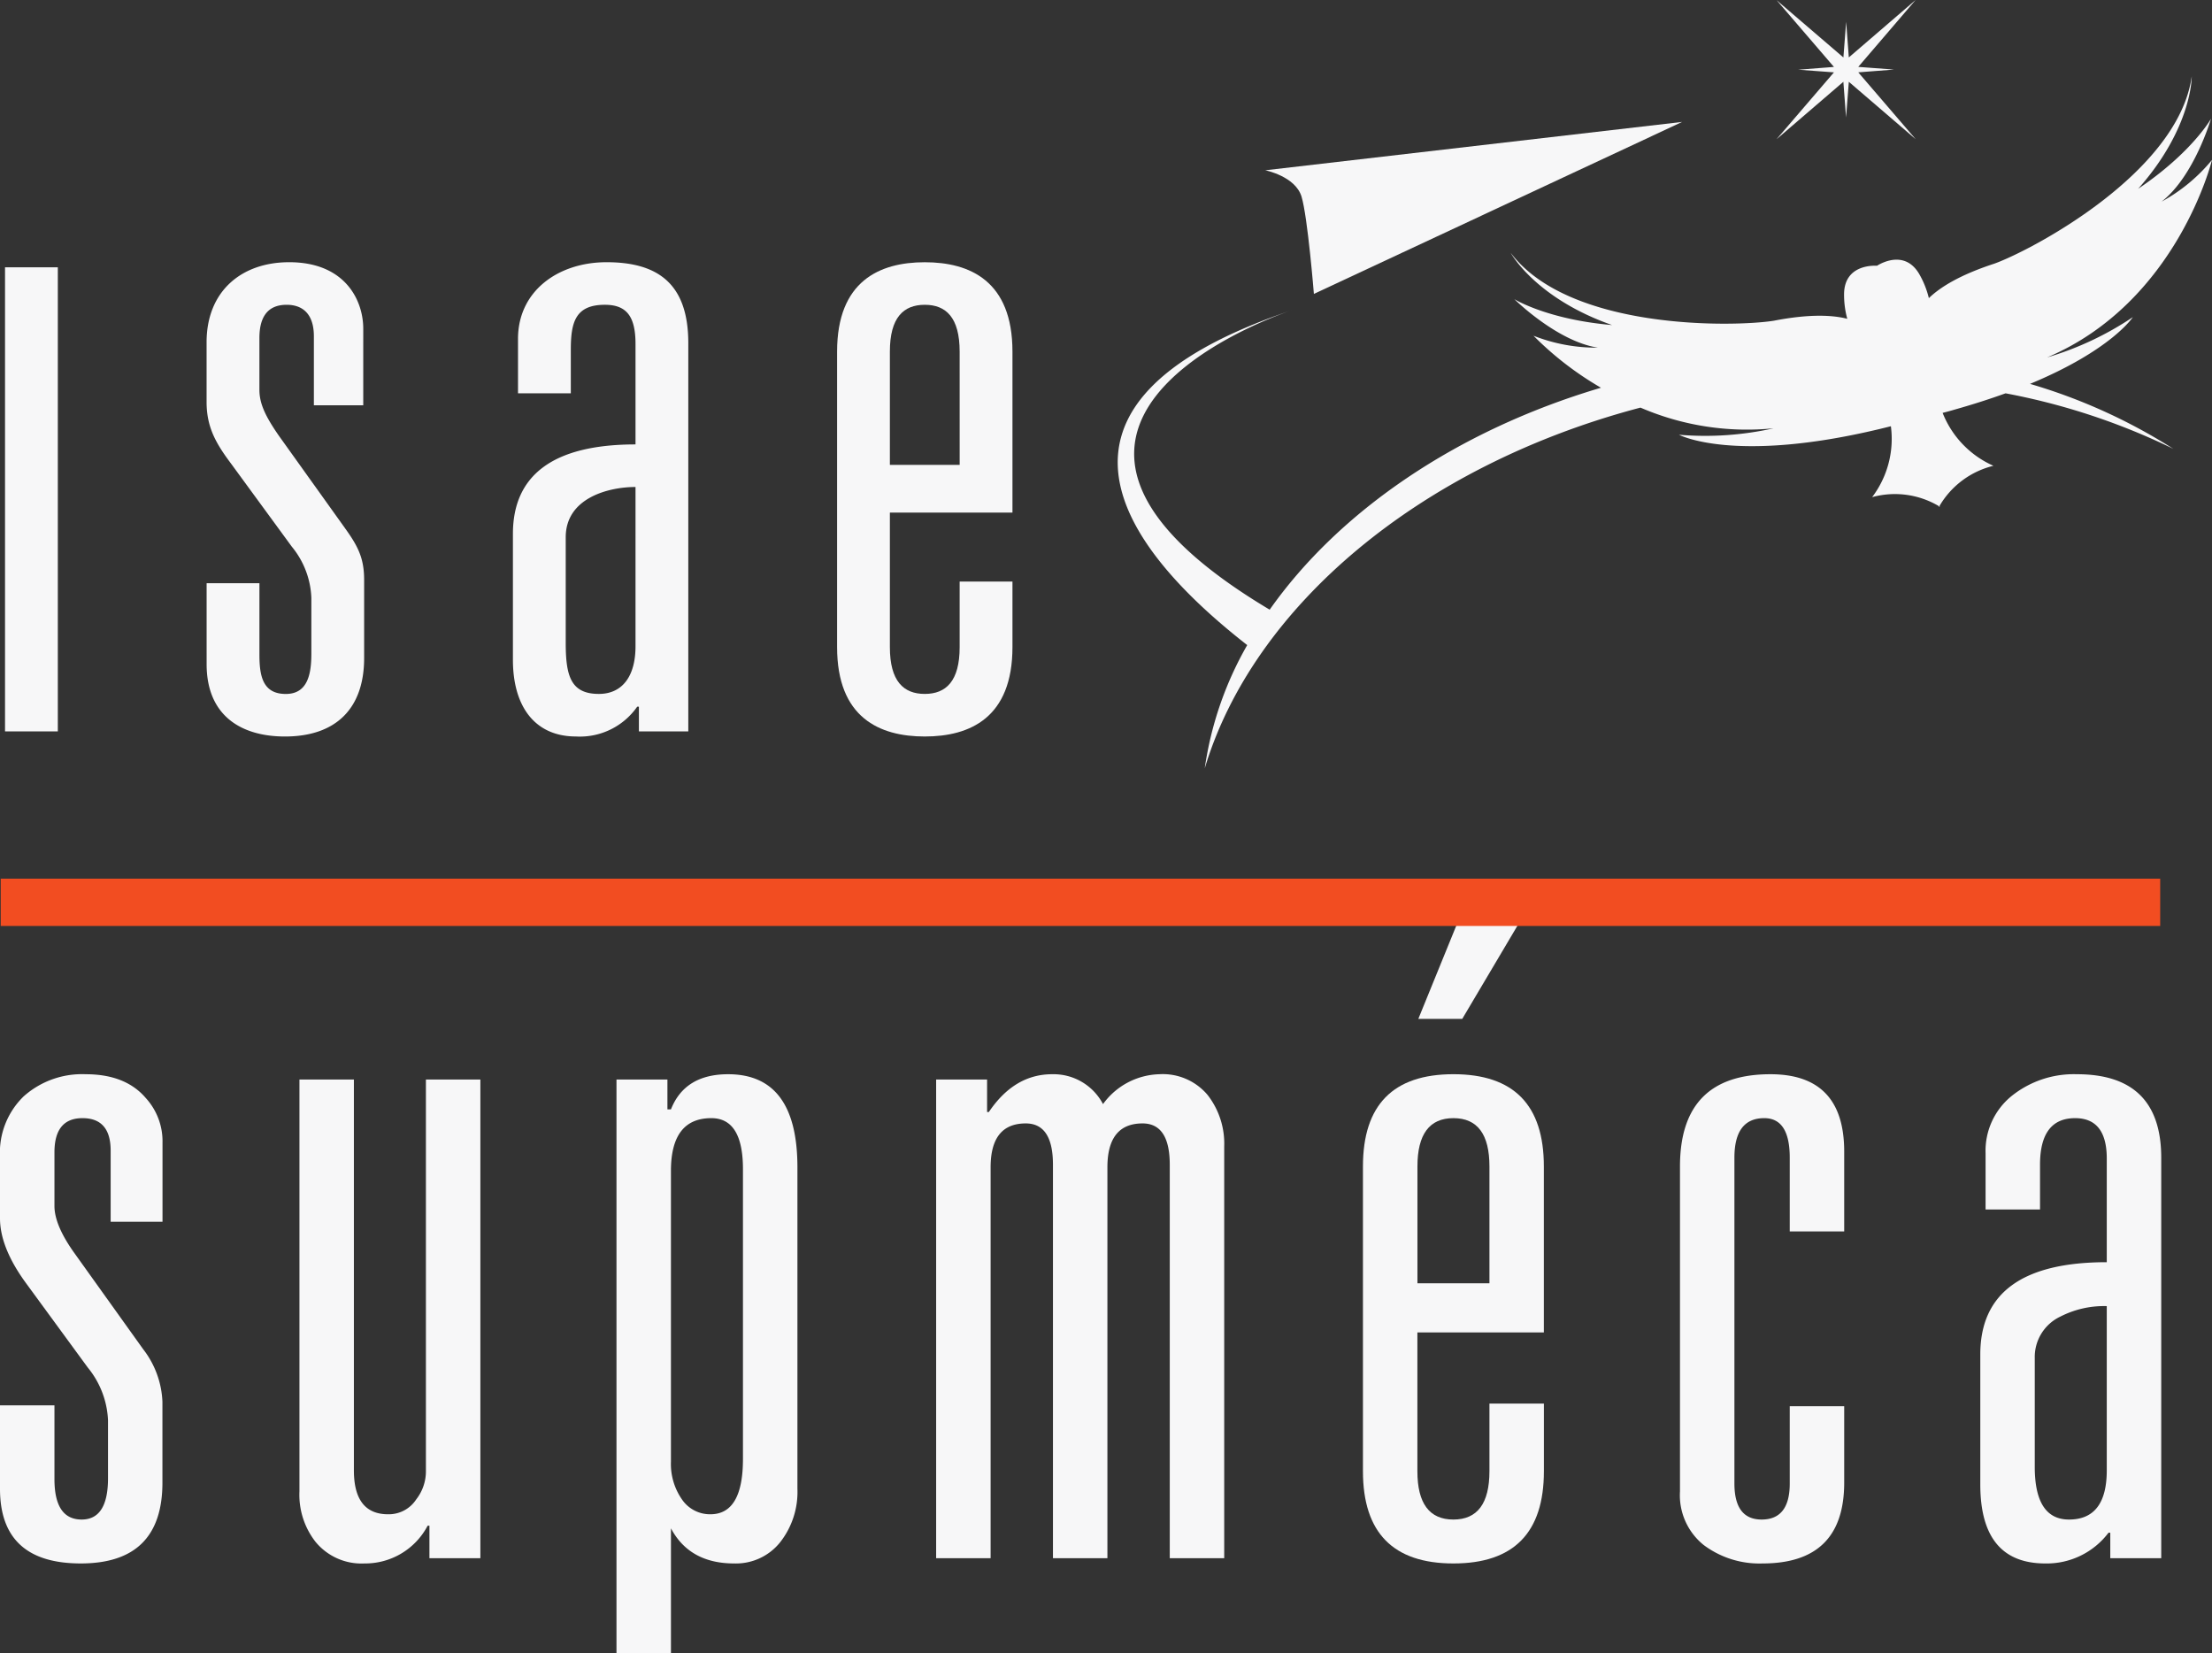 <svg xmlns="http://www.w3.org/2000/svg" width="250.391" height="187.097" viewBox="0 0 250.391 187.097">
  <rect x="0" y="0" width="250.391" height="187.097" fill="#333333" stroke="none"/>
  <g>
    <g>
      <path d="M.569,30.254H6.545V82.782H.569Z" fill="#f7f7f8"/>
      <path d="M35.53,38.059c0-2.4-1.154-3.562-3.084-3.562-2.408,0-3.081,1.735-3.081,3.755V44.13c0,1.544.673,2.989,2.216,5.207L39.1,59.846c1.447,2.02,2.118,3.369,2.118,5.779v8.868c0,5.685-3.181,8.866-8.96,8.866-4.916,0-8.869-2.314-8.869-8.193V66.008h5.978v8.1c0,2.413.383,4.436,2.984,4.436,2.411,0,2.893-2.122,2.893-4.534V67.649a9.684,9.684,0,0,0-2.217-5.783l-6.842-9.35c-1.732-2.311-2.8-4.141-2.8-7.029V38.739c0-5.786,3.953-9.061,9.35-9.061,6.361,0,8.384,4.337,8.384,7.519V45.87H35.53Z" fill="#f7f7f8"/>
      <path d="M71.938,38.93c0-3.186-1.061-4.433-3.473-4.433-3.369,0-3.851,2.026-3.851,5.1v4.916H58.637V38.35c0-5.4,4.529-8.672,10.024-8.672,5.785,0,9.252,2.411,9.252,9.156V82.782H72.322v-2.8h-.191a7.908,7.908,0,0,1-6.94,3.375c-4.626,0-7.13-3.375-7.13-8.673V60.422c0-6.554,4.432-10.121,13.877-10.121Zm0,16.189c-3.085,0-7.9,1.254-7.9,5.685V72.758c0,3.759.576,5.782,3.754,5.782,2.6,0,4.146-1.929,4.146-5.393Z" fill="#f7f7f8"/>
      <path d="M108.629,65.821h5.978V73.24c0,8-4.819,10.119-9.927,10.119s-9.924-2.12-9.924-10.119V39.8c0-8,4.818-10.119,9.924-10.119s9.927,2.118,9.927,10.119V58.014H100.731V73.24c0,3.856,1.542,5.3,3.949,5.3s3.949-1.444,3.949-5.3Zm0-26.024c0-3.854-1.538-5.3-3.949-5.3s-3.949,1.446-3.949,5.3V52.614h7.9Z" fill="#f7f7f8"/>
    </g>
    <g>
      <path d="M146.185,35.121l-.054.019.054-.018Z" fill="#f7f7f8"/>
      <polygon points="208.663 9.258 208.968 13.294 209.281 9.258 216.837 15.744 216.835 15.741 216.838 15.743 210.35 8.189 211.855 8.071 214.385 7.874 214.381 7.873 214.385 7.873 211.956 7.691 210.35 7.57 216.837 0.001 216.836 0.001 216.838 0 209.281 6.5 209.281 6.5 209.281 6.5 208.978 2.472 208.667 6.504 201.107 0.021 207.597 7.576 203.562 7.889 207.597 8.189 201.099 15.758 208.663 9.258" fill="#f7f7f8"/>
      <path d="M147.328,22.248c.7,2.307,1.4,11.019,1.4,11.019L190.412,13.8l-47.19,5.473S146.619,19.942,147.328,22.248Z" fill="#f7f7f8"/>
      <path d="M227.025,44.517A74.8,74.8,0,0,1,246.016,50.8a63.424,63.424,0,0,0-16.225-7.351c9.234-3.828,11.641-7.556,11.641-7.556a35.387,35.387,0,0,1-9.715,4.565C246.46,34.212,250.391,18.1,250.391,18.1a19.39,19.39,0,0,1-5.711,4.723c3.7-2.867,5.6-9.389,5.6-9.389s-2.123,3.806-8.248,7.933c6.137-6.907,6.065-12.723,6.065-12.723-1.528,10.916-18.08,19.651-22.322,21.189-4,1.3-6.209,2.72-7.435,3.91a10.367,10.367,0,0,0-1.046-2.651c-1.643-2.921-4.458-1.245-4.826-1.012-.43-.027-3.709-.125-3.726,3.227a10.366,10.366,0,0,0,.363,2.776c-1.656-.425-4.254-.569-8.3.215-4.456.716-23.167,1.117-29.8-7.684,0,0,2.761,5.119,11.478,8.177-7.361-.633-11.064-2.931-11.064-2.931s4.828,4.78,9.457,5.487A19.378,19.378,0,0,1,173.589,38a36.507,36.507,0,0,0,7.635,5.885c-16.348,4.841-29.669,14-37.5,25.121-34.336-20.482-.737-32.777,2.257-33.809-31.139,10.569-18.848,26.855-4.8,37.816a39.168,39.168,0,0,0-4.809,13.956c5.48-18.314,24.349-34.252,49.323-40.835a30.4,30.4,0,0,0,15.071,2.343,35.469,35.469,0,0,1-10.711.73s6.193,3.31,22.778-.666c.511-.124.917-.225,1.209-.3a10.928,10.928,0,0,1-2.122,8.028,9.739,9.739,0,0,1,7.538,1.008l.024.1,0,0c.011-.019.024-.033.035-.054a.572.572,0,0,0,.056.035h.006l-.029-.1a9.757,9.757,0,0,1,6.1-4.539,10.926,10.926,0,0,1-5.751-5.987c.359-.091.885-.229,1.346-.368C223.384,45.759,225.3,45.141,227.025,44.517Z" fill="#f7f7f8"/>
    </g>
    <g>
      <path d="M12.526,138.286v-8.052q0-3.675-3.182-3.678t-3.18,3.877V136.5q0,2.188,2.286,5.368L16.2,152.7a10.376,10.376,0,0,1,2.186,5.965v9.146q0,9.147-9.245,9.145Q0,176.957,0,168.507v-9.444H6.164v8.351q0,4.574,3.08,4.573,2.984,0,2.983-4.673v-6.561a10.094,10.094,0,0,0-2.286-5.965l-7.059-9.642Q0,141.171,0,137.889V130.93a8.861,8.861,0,0,1,2.7-6.859,9.924,9.924,0,0,1,7-2.486q4.5,0,6.795,2.685a7.258,7.258,0,0,1,1.9,5.07v8.946Z" fill="#f7f7f8"/>
      <path d="M54.376,122.182v54.179H48.61v-3.679h-.2a7.99,7.99,0,0,1-7.157,4.275,6.724,6.724,0,0,1-5.567-2.485,8.656,8.656,0,0,1-1.79-5.666V122.182H40.06v44.237q0,4.974,3.878,4.971a3.711,3.711,0,0,0,3.181-1.689,5.161,5.161,0,0,0,1.093-3.282V122.182Z" fill="#f7f7f8"/>
      <path d="M69.784,187.1V122.182H75.55v3.38h.4q1.569-3.975,6.471-3.977,7.844,0,7.845,10.538v36.384a9.216,9.216,0,0,1-1.967,6.064,6.4,6.4,0,0,1-5.191,2.386q-5.043,0-7.158-3.976V187.1ZM84.1,165.127V132.322q0-5.764-3.579-5.766-4.573,0-4.573,5.965v32.905A7.017,7.017,0,0,0,77.19,169.7a3.83,3.83,0,0,0,3.23,1.689Q84.1,171.39,84.1,165.127Z" fill="#f7f7f8"/>
      <path d="M105.968,176.361V122.182h5.767v3.679h.2q2.883-4.275,7.157-4.276a6.327,6.327,0,0,1,5.766,3.381,8.127,8.127,0,0,1,6.363-3.381,6.626,6.626,0,0,1,5.468,2.337,8.958,8.958,0,0,1,1.888,5.815v46.624h-6.164V131.825q0-4.671-3.081-4.672-3.978,0-3.977,4.97v44.238h-6.164V131.825q0-4.671-3.08-4.672-3.979,0-3.977,4.97v44.238Z" fill="#f7f7f8"/>
      <path d="M168.6,166.52v-7.656h6.164v7.656q0,10.437-10.239,10.437T154.281,166.52v-34.5q0-10.437,10.239-10.438t10.239,10.438v18.79H160.444V166.52q0,5.467,4.076,5.467T168.6,166.52Zm0-21.275V132.023q0-5.466-4.075-5.467t-4.076,5.467v13.222Zm-3.677-40.659h6.959l-6.362,10.736h-4.971Z" fill="#f7f7f8"/>
      <path d="M202.593,139.38v-8.35q0-4.473-2.882-4.474-3.381,0-3.381,4.474v36.881q0,4.077,3.083,4.076,3.18,0,3.18-4.076v-8.748h6.164v8.649q0,9.147-9.245,9.145a10.52,10.52,0,0,1-6.66-2.087,7.22,7.22,0,0,1-2.684-6.064V132.023q0-10.437,10.238-10.438,8.352,0,8.351,8.749v9.046Z" fill="#f7f7f8"/>
      <path d="M238.48,142.86V131.129q0-4.57-3.579-4.573-3.977,0-3.977,5.269v5.07h-6.163v-6.362a7.982,7.982,0,0,1,2.983-6.512,11.247,11.247,0,0,1,7.356-2.436q9.543,0,9.544,9.445v45.331h-5.767v-2.883h-.2a8.756,8.756,0,0,1-7.158,3.479q-7.357,0-7.356-8.947V153.3Q224.165,142.858,238.48,142.86Zm0,23.559V147.83a10.862,10.862,0,0,0-5.27,1.193,5.058,5.058,0,0,0-2.882,4.672v12.327q0,5.966,3.878,5.965Q238.478,171.987,238.48,166.419Z" fill="#f7f7f8"/>
    </g>
    <rect x="0.081" y="99.45" width="244.446" height="5.353" fill="#f24d21"/>
  </g>
</svg>
